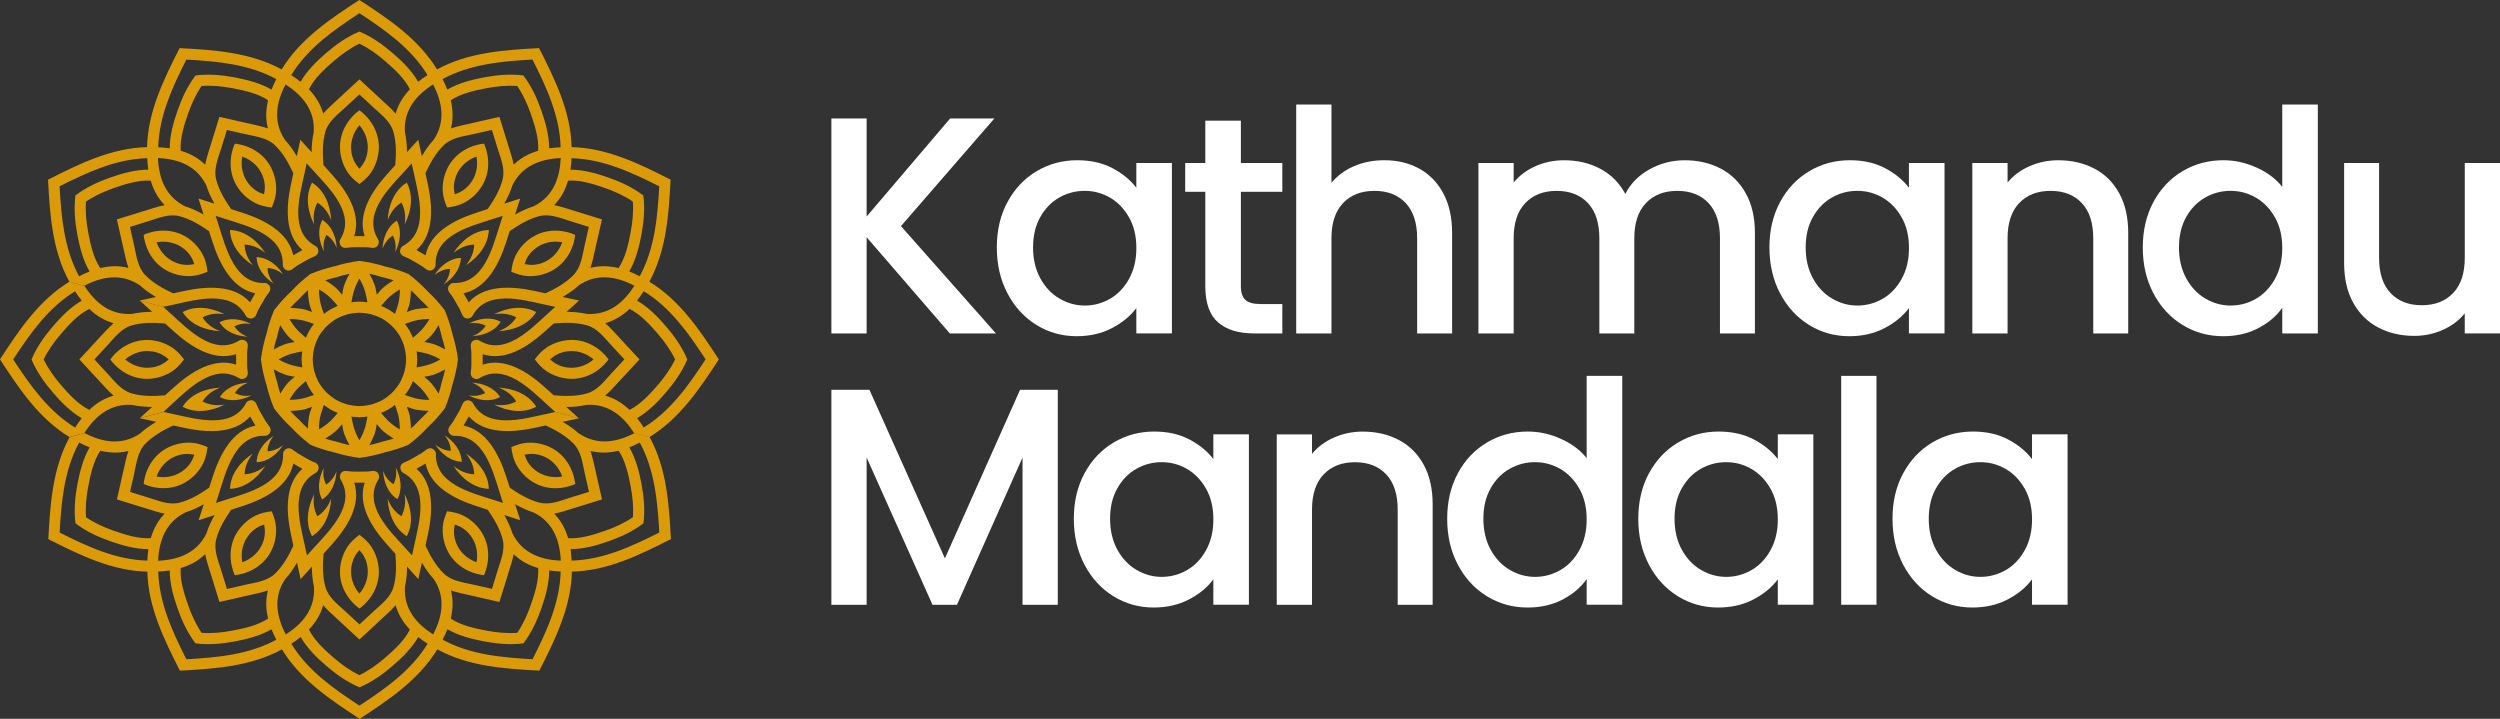 <?xml version="1.0" encoding="UTF-8"?>
<svg id="Layer_2" data-name="Layer 2" xmlns="http://www.w3.org/2000/svg" viewBox="0 0 911.2 261.99">
  <rect x="0" y="0" width="911.2" height="261.99" fill="#333333" stroke="none"/>
  <g id="Layer_1-2" data-name="Layer 1">
    <g>
      <g>
        <path d="m346.19,121.53l-30.32-35.06v35.06h-12.85V43.18h12.85v35.74l30.44-35.74h16.12l-34.05,39.23,34.61,39.12h-16.8Z" style="fill: #fff; stroke-width: 0px;"/>
        <path d="m367.22,73.62c2.59-4.81,6.13-8.55,10.6-11.22,4.47-2.67,9.41-4,14.82-4,4.88,0,9.15.96,12.79,2.87s6.56,4.3,8.74,7.16v-9.02h12.97v62.11h-12.97v-9.24c-2.18,2.93-5.15,5.37-8.91,7.33-3.76,1.95-8.04,2.93-12.85,2.93-5.34,0-10.22-1.37-14.66-4.11-4.43-2.74-7.95-6.58-10.54-11.5-2.59-4.92-3.89-10.5-3.89-16.74s1.3-11.76,3.89-16.57Zm44.3,5.64c-1.77-3.16-4.08-5.56-6.93-7.22-2.86-1.65-5.94-2.48-9.24-2.48s-6.39.81-9.24,2.42c-2.86,1.62-5.17,3.98-6.93,7.1-1.77,3.12-2.65,6.82-2.65,11.1s.88,8.04,2.65,11.27c1.76,3.23,4.09,5.69,6.99,7.38,2.89,1.69,5.96,2.54,9.19,2.54s6.39-.83,9.24-2.48c2.86-1.65,5.17-4.08,6.93-7.27,1.76-3.19,2.65-6.93,2.65-11.22s-.88-8-2.65-11.16Z" style="fill: #fff; stroke-width: 0px;"/>
        <path d="m452.27,69.9v34.38c0,2.33.55,4,1.64,5.02,1.09,1.01,2.95,1.52,5.58,1.52h7.89v10.71h-10.15c-5.79,0-10.22-1.35-13.3-4.06-3.08-2.71-4.62-7.1-4.62-13.19v-34.38h-7.33v-10.48h7.33v-15.44h12.96v15.44h15.11v10.48h-15.11Z" style="fill: #fff; stroke-width: 0px;"/>
        <path d="m517.26,61.44c3.72,2.03,6.65,5.04,8.79,9.02,2.14,3.98,3.21,8.79,3.21,14.43v36.64h-12.74v-34.72c0-5.56-1.39-9.83-4.17-12.79-2.78-2.97-6.58-4.45-11.39-4.45s-8.62,1.48-11.44,4.45c-2.82,2.97-4.23,7.23-4.23,12.79v34.72h-12.85V38.11h12.85v28.52c2.18-2.63,4.94-4.66,8.29-6.09,3.34-1.43,7.01-2.14,10.99-2.14,4.73,0,8.96,1.01,12.68,3.04Z" style="fill: #fff; stroke-width: 0px;"/>
        <path d="m627.17,61.44c3.87,2.03,6.91,5.04,9.13,9.02,2.22,3.98,3.33,8.79,3.33,14.43v36.64h-12.74v-34.72c0-5.56-1.39-9.83-4.17-12.79-2.78-2.97-6.58-4.45-11.38-4.45s-8.62,1.48-11.44,4.45c-2.82,2.97-4.23,7.23-4.23,12.79v34.72h-12.74v-34.72c0-5.56-1.39-9.83-4.17-12.79-2.78-2.97-6.58-4.45-11.39-4.45s-8.62,1.48-11.44,4.45c-2.82,2.97-4.23,7.23-4.23,12.79v34.72h-12.85v-62.11h12.85v7.1c2.1-2.55,4.77-4.55,8-5.97,3.23-1.43,6.69-2.14,10.37-2.14,4.96,0,9.39,1.05,13.3,3.16,3.91,2.1,6.91,5.15,9.02,9.13,1.88-3.76,4.81-6.74,8.79-8.96,3.98-2.22,8.27-3.33,12.85-3.33,4.88,0,9.26,1.01,13.13,3.04Z" style="fill: #fff; stroke-width: 0px;"/>
        <path d="m648.82,73.62c2.59-4.81,6.13-8.55,10.6-11.22,4.47-2.67,9.41-4,14.82-4,4.88,0,9.15.96,12.79,2.87s6.56,4.3,8.74,7.16v-9.02h12.97v62.11h-12.97v-9.24c-2.18,2.93-5.15,5.37-8.91,7.33-3.76,1.95-8.04,2.93-12.85,2.93-5.34,0-10.22-1.37-14.66-4.11-4.43-2.74-7.95-6.58-10.54-11.5-2.59-4.92-3.89-10.5-3.89-16.74s1.3-11.76,3.89-16.57Zm44.3,5.64c-1.77-3.16-4.08-5.56-6.93-7.22-2.86-1.65-5.94-2.48-9.24-2.48s-6.39.81-9.24,2.42c-2.86,1.62-5.17,3.98-6.93,7.1-1.77,3.12-2.65,6.82-2.65,11.1s.88,8.04,2.65,11.27c1.76,3.23,4.09,5.69,6.99,7.38,2.89,1.69,5.96,2.54,9.19,2.54s6.39-.83,9.24-2.48c2.86-1.65,5.17-4.08,6.93-7.27,1.76-3.19,2.65-6.93,2.65-11.22s-.88-8-2.65-11.16Z" style="fill: #fff; stroke-width: 0px;"/>
        <path d="m763.35,61.44c3.87,2.03,6.89,5.04,9.07,9.02,2.18,3.98,3.27,8.79,3.27,14.43v36.64h-12.74v-34.72c0-5.56-1.39-9.83-4.17-12.79-2.78-2.97-6.58-4.45-11.39-4.45s-8.62,1.48-11.44,4.45c-2.82,2.97-4.23,7.23-4.23,12.79v34.72h-12.85v-62.11h12.85v7.1c2.1-2.55,4.79-4.55,8.06-5.97,3.27-1.43,6.74-2.14,10.43-2.14,4.88,0,9.26,1.01,13.13,3.04Z" style="fill: #fff; stroke-width: 0px;"/>
        <path d="m784.88,73.62c2.59-4.81,6.12-8.55,10.6-11.22,4.47-2.67,9.45-4,14.94-4,4.06,0,8.06.88,12.01,2.65,3.95,1.77,7.08,4.11,9.41,7.05v-29.99h12.96v83.42h-12.96v-9.36c-2.1,3.01-5.02,5.49-8.74,7.44s-7.99,2.93-12.79,2.93c-5.41,0-10.35-1.37-14.82-4.11-4.47-2.74-8-6.58-10.6-11.5-2.59-4.92-3.89-10.5-3.89-16.74s1.3-11.76,3.89-16.57Zm44.3,5.64c-1.77-3.16-4.08-5.56-6.93-7.22-2.86-1.65-5.94-2.48-9.24-2.48s-6.39.81-9.24,2.42c-2.86,1.62-5.17,3.98-6.93,7.1-1.77,3.12-2.65,6.82-2.65,11.1s.88,8.04,2.65,11.27c1.77,3.23,4.09,5.69,6.99,7.38,2.89,1.69,5.96,2.54,9.19,2.54s6.39-.83,9.24-2.48c2.86-1.65,5.17-4.08,6.93-7.27,1.77-3.19,2.65-6.93,2.65-11.22s-.88-8-2.65-11.16Z" style="fill: #fff; stroke-width: 0px;"/>
        <path d="m911.2,59.41v62.11h-12.85v-7.33c-2.03,2.56-4.68,4.57-7.95,6.03-3.27,1.47-6.75,2.2-10.43,2.2-4.89,0-9.26-1.01-13.13-3.04-3.87-2.03-6.92-5.03-9.13-9.02-2.22-3.98-3.32-8.79-3.32-14.43v-36.53h12.74v34.61c0,5.56,1.39,9.83,4.17,12.79,2.78,2.97,6.58,4.45,11.39,4.45s8.62-1.48,11.44-4.45c2.82-2.97,4.23-7.23,4.23-12.79v-34.61h12.85Z" style="fill: #fff; stroke-width: 0px;"/>
        <path d="m385.54,142.08v78.35h-12.85v-53.66l-23.9,53.66h-8.91l-24.01-53.66v53.66h-12.85v-78.35h13.87l27.51,61.44,27.39-61.44h13.75Z" style="fill: #fff; stroke-width: 0px;"/>
        <path d="m395.29,172.51c2.59-4.81,6.12-8.55,10.6-11.22,4.47-2.67,9.41-4,14.82-4,4.88,0,9.15.96,12.79,2.87,3.64,1.92,6.56,4.3,8.74,7.16v-9.02h12.96v62.11h-12.96v-9.24c-2.18,2.93-5.15,5.37-8.91,7.33-3.76,1.95-8.04,2.93-12.85,2.93-5.34,0-10.22-1.37-14.66-4.11-4.44-2.74-7.95-6.58-10.54-11.5-2.59-4.92-3.89-10.5-3.89-16.74s1.3-11.76,3.89-16.57Zm44.3,5.64c-1.77-3.16-4.08-5.56-6.93-7.22-2.86-1.65-5.94-2.48-9.24-2.48s-6.39.81-9.24,2.42c-2.86,1.62-5.17,3.98-6.93,7.1-1.77,3.12-2.65,6.82-2.65,11.1s.88,8.04,2.65,11.27c1.77,3.23,4.09,5.69,6.99,7.38,2.89,1.69,5.96,2.54,9.19,2.54s6.39-.83,9.24-2.48c2.86-1.65,5.17-4.08,6.93-7.27,1.77-3.19,2.65-6.93,2.65-11.22s-.88-8-2.65-11.16Z" style="fill: #fff; stroke-width: 0px;"/>
        <path d="m509.82,160.34c3.87,2.03,6.89,5.04,9.08,9.02,2.18,3.98,3.27,8.79,3.27,14.43v36.64h-12.74v-34.72c0-5.56-1.39-9.83-4.17-12.79-2.78-2.97-6.58-4.45-11.39-4.45s-8.62,1.48-11.44,4.45c-2.82,2.97-4.23,7.23-4.23,12.79v34.72h-12.85v-62.11h12.85v7.1c2.1-2.55,4.79-4.55,8.06-5.97,3.27-1.43,6.74-2.14,10.43-2.14,4.88,0,9.26,1.01,13.13,3.04Z" style="fill: #fff; stroke-width: 0px;"/>
        <path d="m531.35,172.51c2.59-4.81,6.13-8.55,10.6-11.22,4.47-2.67,9.45-4,14.94-4,4.06,0,8.06.88,12.01,2.65,3.95,1.77,7.08,4.11,9.41,7.05v-29.99h12.97v83.42h-12.97v-9.36c-2.1,3.01-5.02,5.49-8.74,7.44-3.72,1.95-7.99,2.93-12.79,2.93-5.41,0-10.35-1.37-14.82-4.11-4.47-2.74-8-6.58-10.6-11.5-2.59-4.92-3.89-10.5-3.89-16.74s1.3-11.76,3.89-16.57Zm44.3,5.64c-1.77-3.16-4.08-5.56-6.93-7.22-2.86-1.65-5.94-2.48-9.24-2.48s-6.39.81-9.24,2.42c-2.86,1.62-5.17,3.98-6.93,7.1-1.77,3.12-2.65,6.82-2.65,11.1s.88,8.04,2.65,11.27c1.76,3.23,4.09,5.69,6.99,7.38,2.89,1.69,5.96,2.54,9.19,2.54s6.39-.83,9.24-2.48c2.86-1.65,5.17-4.08,6.93-7.27,1.76-3.19,2.65-6.93,2.65-11.22s-.88-8-2.65-11.16Z" style="fill: #fff; stroke-width: 0px;"/>
        <path d="m601.02,172.51c2.59-4.81,6.12-8.55,10.6-11.22,4.47-2.67,9.41-4,14.82-4,4.88,0,9.15.96,12.79,2.87,3.64,1.92,6.56,4.3,8.74,7.16v-9.02h12.96v62.11h-12.96v-9.24c-2.18,2.93-5.15,5.37-8.91,7.33-3.76,1.95-8.04,2.93-12.85,2.93-5.34,0-10.22-1.37-14.66-4.11-4.44-2.74-7.95-6.58-10.54-11.5-2.59-4.92-3.89-10.5-3.89-16.74s1.3-11.76,3.89-16.57Zm44.3,5.64c-1.77-3.16-4.08-5.56-6.93-7.22-2.86-1.65-5.94-2.48-9.24-2.48s-6.39.81-9.24,2.42c-2.86,1.62-5.17,3.98-6.93,7.1-1.77,3.12-2.65,6.82-2.65,11.1s.88,8.04,2.65,11.27c1.77,3.23,4.09,5.69,6.99,7.38,2.89,1.69,5.96,2.54,9.19,2.54s6.39-.83,9.24-2.48c2.86-1.65,5.17-4.08,6.93-7.27,1.77-3.19,2.65-6.93,2.65-11.22s-.88-8-2.65-11.16Z" style="fill: #fff; stroke-width: 0px;"/>
        <path d="m683.93,137v83.42h-12.85v-83.42h12.85Z" style="fill: #fff; stroke-width: 0px;"/>
        <path d="m693.68,172.51c2.59-4.81,6.12-8.55,10.6-11.22,4.47-2.67,9.41-4,14.82-4,4.88,0,9.15.96,12.79,2.87,3.64,1.92,6.56,4.3,8.74,7.16v-9.02h12.96v62.11h-12.96v-9.24c-2.18,2.93-5.15,5.37-8.91,7.33-3.76,1.95-8.04,2.93-12.85,2.93-5.34,0-10.22-1.37-14.66-4.11-4.44-2.74-7.95-6.58-10.54-11.5-2.59-4.92-3.89-10.5-3.89-16.74s1.3-11.76,3.89-16.57Zm44.3,5.64c-1.77-3.16-4.08-5.56-6.93-7.22-2.86-1.65-5.94-2.48-9.24-2.48s-6.39.81-9.24,2.42c-2.86,1.62-5.17,3.98-6.93,7.1-1.77,3.12-2.65,6.82-2.65,11.1s.88,8.04,2.65,11.27c1.77,3.23,4.09,5.69,6.99,7.38,2.89,1.69,5.96,2.54,9.19,2.54s6.39-.83,9.24-2.48c2.86-1.65,5.17-4.08,6.93-7.27,1.77-3.19,2.65-6.93,2.65-11.22s-.88-8-2.65-11.16Z" style="fill: #fff; stroke-width: 0px;"/>
      </g>
      <g>
        <path d="m147.47,81.87c.45-2.75.19-5.53-1.15-8.04-2.42,1.51-4.05,3.79-5.03,6.4.32-5.46,2.38-10.8,6.97-13.67h0c2.55,4.78,1.66,10.43-.8,15.31Z" style="fill: #db9b09; stroke-width: 0px;"/>
        <path d="m178.16,178.17c-5.42-.19-9.87-3.78-12.87-8.35,2.16,1.78,4.71,2.94,7.56,3.04-.1-2.85-1.26-5.4-3.03-7.56,4.57,3,8.17,7.45,8.35,12.87Z" style="fill: #db9b09; stroke-width: 0px;"/>
        <path d="m131,221.8c4.46-3.27,7.36-8.5,7.07-14.15-.15-2.95-1.09-5.88-2.71-8.36-1.2-1.83-2.73-3.14-4.36-4.37h0c-1.63,1.24-3.16,2.54-4.36,4.37-1.62,2.47-2.56,5.41-2.71,8.36-.29,5.65,2.61,10.88,7.07,14.15Zm-2.91-15.34c.4-2.53,1.48-4.39,2.91-5.99,1.43,1.59,2.51,3.46,2.91,5.99.58,3.65-.61,7.2-2.91,9.9-2.31-2.7-3.49-6.25-2.91-9.9Z" style="fill: #db9b09; stroke-width: 0px;"/>
        <path d="m178.16,83.83c-.19,5.42-3.78,9.87-8.35,12.87,1.78-2.16,2.94-4.71,3.03-7.56-2.86.1-5.41,1.27-7.57,3.05,3-4.58,7.46-8.18,12.88-8.37Z" style="fill: #db9b09; stroke-width: 0px;"/>
        <path d="m176.4,209.63c2.23-5.06,2.13-11.04-.95-15.79-1.61-2.48-3.88-4.55-6.53-5.88-1.96-.99-3.93-1.35-5.97-1.61h0c-.79,1.89-1.47,3.78-1.59,5.97-.17,2.95.49,5.96,1.83,8.59,2.57,5.04,7.7,8.12,13.2,8.72Zm-10.66-18.47c2.04.66,3.91,1.74,5.52,3.73,2.33,2.87,3.08,6.54,2.43,10.03-3.35-1.18-6.15-3.67-7.47-7.12-.91-2.39-.91-4.54-.47-6.64Z" style="fill: #db9b09; stroke-width: 0px;"/>
        <path d="m68.15,175.45c2.48-1.61,4.55-3.88,5.88-6.53.99-1.96,1.35-3.93,1.61-5.97h0c-1.89-.8-3.78-1.47-5.97-1.59-2.95-.17-5.96.49-8.59,1.83-5.04,2.57-8.12,7.7-8.72,13.2,5.06,2.23,11.04,2.13,15.79-.95Zm-3.96-9.24c2.39-.92,4.54-.91,6.64-.47-.66,2.04-1.74,3.91-3.73,5.52-2.87,2.33-6.54,3.08-10.03,2.43,1.18-3.35,3.67-6.15,7.12-7.47Z" style="fill: #db9b09; stroke-width: 0px;"/>
        <path d="m195.43,113.73c-2.87,4.6-8.22,6.66-13.68,6.97,2.62-.98,4.91-2.61,6.42-5.03-2.52-1.34-5.31-1.61-8.07-1.15,4.89-2.46,10.54-3.34,15.33-.79Z" style="fill: #db9b09; stroke-width: 0px;"/>
        <path d="m148.26,195.43c-4.6-2.87-6.66-8.21-6.98-13.67.98,2.62,2.62,4.9,5.03,6.41,1.34-2.51,1.61-5.3,1.15-8.05,2.46,4.88,3.34,10.53.8,15.31Z" style="fill: #db9b09; stroke-width: 0px;"/>
        <path d="m80.23,120.71c-5.46-.31-10.8-2.37-13.67-6.97,4.78-2.55,10.43-1.67,15.31.79-2.75-.45-5.54-.19-8.05,1.15,1.51,2.42,3.79,4.05,6.41,5.03Z" style="fill: #db9b09; stroke-width: 0px;"/>
        <path d="m96.71,169.8c-3,4.57-7.46,8.18-12.88,8.36.19-5.42,3.79-9.88,8.36-12.88-1.78,2.16-2.94,4.72-3.04,7.57,2.86-.1,5.41-1.27,7.56-3.05Z" style="fill: #db9b09; stroke-width: 0px;"/>
        <path d="m195.43,148.26c-4.78,2.55-10.44,1.67-15.33-.79,2.75.46,5.55.19,8.07-1.15-1.51-2.42-3.79-4.05-6.4-5.03,5.46.32,10.8,2.37,13.67,6.97Z" style="fill: #db9b09; stroke-width: 0px;"/>
        <path d="m98.79,200.92c1.34-2.63,2-5.64,1.83-8.59-.13-2.19-.8-4.08-1.59-5.97-2.03.25-4.01.62-5.97,1.61-2.64,1.33-4.92,3.4-6.53,5.88-3.08,4.75-3.18,10.73-.95,15.79,5.5-.6,10.63-3.68,13.2-8.72Zm-8.05-6.02c1.61-1.99,3.48-3.06,5.52-3.73h0c.44,2.1.45,4.25-.47,6.64-1.32,3.45-4.13,5.93-7.47,7.12-.65-3.49.1-7.16,2.43-10.03Z" style="fill: #db9b09; stroke-width: 0px;"/>
        <path d="m120.7,181.78c-.32,5.44-2.37,10.78-6.97,13.65-2.55-4.78-1.66-10.44.79-15.32-.45,2.75-.19,5.54,1.15,8.06h0c2.41-1.51,4.04-3.78,5.02-6.39Z" style="fill: #db9b09; stroke-width: 0px;"/>
        <path d="m131,40.19c-4.46,3.27-7.36,8.5-7.07,14.15.15,2.95,1.09,5.88,2.71,8.36,1.2,1.83,2.73,3.14,4.36,4.37,1.63-1.24,3.16-2.54,4.36-4.37,1.62-2.47,2.56-5.41,2.71-8.36.29-5.65-2.61-10.88-7.07-14.15Zm2.91,15.34c-.4,2.53-1.48,4.39-2.91,5.99-1.43-1.59-2.51-3.46-2.91-5.99-.58-3.65.61-7.2,2.91-9.9,2.31,2.7,3.49,6.25,2.91,9.9Z" style="fill: #db9b09; stroke-width: 0px;"/>
        <path d="m81.87,147.47c-4.88,2.46-10.53,3.34-15.31.79,2.87-4.6,8.22-6.67,13.67-6.97-2.62.98-4.9,2.61-6.41,5.03,2.51,1.34,5.3,1.61,8.05,1.15Z" style="fill: #db9b09; stroke-width: 0px;"/>
        <path d="m211.11,158.11s-.04-.02-.05-.03c-1.8-1.66-3.84-3.09-5.98-4.33,1.99-.43,3.99-.87,5.98-1.3l-8.58-2.3c-1.29.28-2.59.56-3.88.84-8.3,1.81-21.06,5.45-26.2-4-.32-.58-.78-.88-1.27-.98-.05-.02-.1-.04-.14-.05-1.15-.29-2.06.42-2.46,1.44-.56,1.41-1.26,2.77-2.08,4.05-.71,1.35-1.53,2.64-2.47,3.83-.68.86-.84,2-.02,2.85.04.04.08.06.12.1.33.38.82.63,1.48.62,10.76-.27,13.98,12.6,16.57,20.69.4,1.26.81,2.52,1.21,3.78l6.28,6.28c-.62-1.94-1.24-3.89-1.86-5.83,2.15,1.23,4.41,2.29,6.74,3.01.02,0,.03.02.05.03,7.14,3.56,9.52,10.32,9.84,17.55l.32.32-.32-.32c-7.23-.32-13.99-2.69-17.55-9.84,0-.02-.02-.03-.03-.05-.73-2.33-1.78-4.59-3.01-6.74,1.94.62,3.89,1.24,5.83,1.86l-6.28-6.28c-1.26-.4-2.52-.81-3.78-1.21-8.09-2.58-20.96-5.81-20.69-16.57.02-.66-.23-1.16-.62-1.48-.03-.04-.06-.08-.1-.12-.85-.82-1.99-.66-2.85.02-1.18.94-2.48,1.77-3.83,2.47-1.29.82-2.65,1.52-4.05,2.08-1.02.4-1.73,1.31-1.44,2.46.01.05.04.1.05.14.09.49.39.96.98,1.27,9.46,5.14,5.81,17.9,4,26.2-.28,1.29-.56,2.59-.84,3.88-.89-.98-1.78-1.96-2.67-2.94-5.71-6.28-15.25-15.51-9.63-24.69.35-.57.38-1.12.21-1.59,0-.05-.01-.1-.03-.15-.33-1.14-1.4-1.57-2.48-1.41-1.49.22-3.03.29-4.55.23h0c-1.52.06-3.06,0-4.55-.23-1.09-.16-2.15.27-2.48,1.41-.01.05-.02.1-.03.15-.17.47-.14,1.03.21,1.59,5.62,9.18-3.92,18.41-9.63,24.69-.89.98-1.78,1.96-2.67,2.94-.28-1.29-.56-2.59-.84-3.88-1.81-8.3-5.45-21.06,4-26.2.58-.32.88-.78.98-1.27.02-.05.04-.1.05-.14.29-1.15-.42-2.06-1.44-2.46-1.41-.56-2.77-1.26-4.05-2.08-1.35-.71-2.64-1.53-3.83-2.47-.86-.68-2-.84-2.85-.02-.04.03-.07.08-.1.12-.38.33-.63.82-.62,1.48.27,10.76-12.6,13.98-20.69,16.57-1.26.4-2.52.81-3.78,1.21.4-1.26.81-2.52,1.21-3.78,2.58-8.09,5.81-20.96,16.57-20.69.66.02,1.16-.23,1.48-.62.04-.03.08-.06.12-.1.82-.85.66-1.99-.02-2.85-.94-1.18-1.77-2.48-2.47-3.83-.82-1.29-1.52-2.65-2.08-4.05-.4-1.02-1.31-1.73-2.46-1.44-.05.01-.1.04-.14.05-.49.09-.96.39-1.27.98-5.14,9.46-17.9,5.81-26.2,4-1.29-.28-2.59-.56-3.88-.84l-8.58,2.3c1.99.44,3.99.87,5.98,1.3-2.14,1.24-4.18,2.67-5.98,4.33-.02.01-.03.02-.05.03-6.65,4.41-13.7,3.09-20.12-.26l-.43.12-4.95,1.33-.06.02c-6.2,11.33-7.1,24.46-7.76,37.18h0c11.34,5.79,23.16,11.57,36.08,11.87l.05-.04-.04.04c.29,12.92,6.08,24.74,11.87,36.08,12.72-.66,25.85-1.56,37.18-7.76l.02-.06-.02.06c6.71,11.04,17.63,18.38,28.32,25.31,10.68-6.93,21.6-14.27,28.32-25.32h0c11.33,6.21,24.46,7.1,37.18,7.76,5.79-11.34,11.57-23.16,11.87-36.08,12.92-.29,24.74-6.08,36.08-11.87-.66-12.72-1.56-25.85-7.76-37.18l-.06-.02-4.95-1.33-.43-.12c-6.42,3.34-13.47,4.66-20.12.26Zm-24.84,47.6c.39-1.27.73-2.51.95-3.74,2.52,2.48,5.58,4.1,8.93,5.08.32,4.46-1.28,9.44-2.71,13.52-1.22,3.5-2.79,6.99-4.91,10.08-3.73.28-7.55-.1-11.18-.79-4.24-.8-9.36-1.9-13.06-4.41.82-3.39.95-6.84.06-10.27,1.18.42,2.42.75,3.71,1.05,4.66,1.06,9.31,2.12,13.97,3.17,1.41-4.56,2.83-9.12,4.24-13.69Zm-34.47-34.85c.56-.3,1.12-.62,1.66-.96.57-.3,1.12-.62,1.66-.96,1.7,8.4,10.5,12.88,18.26,15.43,1.46.48,2.92.95,4.38,1.42,2.28,3.27,4.48,6.93,5.46,10.82.97,3.87-.71,7.63-1.84,11.29-.69,2.24-1.39,4.49-2.08,6.73-2.29-.52-4.58-1.04-6.87-1.56-3.74-.85-7.83-1.27-10.7-4.05-2.88-2.79-4.95-6.52-6.64-10.14.32-1.5.64-3,.96-4.51,1.66-8,2.19-17.85-4.24-23.53Zm-33.89,30.98c1.03-1.14,2.06-2.28,3.08-3.42,5.44-6.09,10.82-14.36,8.1-22.49.64.02,1.28.02,1.92,0,.64.02,1.28.02,1.92,0-2.73,8.13,2.66,16.4,8.1,22.49,1.02,1.15,2.05,2.28,3.08,3.42.34,3.98.42,8.24-.68,12.1-1.09,3.84-4.43,6.25-7.24,8.86-1.72,1.6-3.45,3.19-5.17,4.79-1.72-1.6-3.45-3.19-5.17-4.79-2.81-2.6-6.15-5.02-7.24-8.86-1.1-3.86-1.02-8.12-.68-12.1Zm-.11,18.74c.81.95,1.72,1.86,2.69,2.77,3.5,3.25,7.01,6.49,10.51,9.73,3.5-3.24,7.01-6.49,10.51-9.73.98-.91,1.88-1.81,2.69-2.77.94,3.41,2.79,6.34,5.19,8.87-1.95,4.03-5.83,7.54-9.1,10.35-2.81,2.42-5.92,4.66-9.29,6.28-3.38-1.62-6.49-3.86-9.29-6.28-3.27-2.82-7.15-6.33-9.1-10.35,2.4-2.53,4.25-5.45,5.19-8.87Zm-39.01-23.96c.98-3.89,3.18-7.54,5.46-10.82,1.46-.47,2.92-.94,4.38-1.42,7.76-2.56,16.55-7.03,18.26-15.43.54.34,1.1.65,1.66.96.54.34,1.1.66,1.66.96-6.43,5.68-5.9,15.53-4.24,23.53.31,1.5.64,3,.96,4.51-1.69,3.61-3.76,7.34-6.64,10.14-2.87,2.78-6.96,3.2-10.7,4.05-2.29.52-4.58,1.04-6.87,1.56h0c-.69-2.24-1.39-4.49-2.08-6.73-1.13-3.66-2.82-7.42-1.84-11.29Zm18.93,28.83c-3.7,2.51-8.82,3.61-13.06,4.41-3.64.69-7.45,1.08-11.18.79-2.11-3.09-3.69-6.59-4.91-10.08-1.42-4.08-3.03-9.06-2.71-13.52,3.34-.98,6.4-2.6,8.93-5.08.22,1.23.56,2.47.95,3.74,1.41,4.56,2.82,9.12,4.24,13.69,4.66-1.06,9.31-2.11,13.97-3.17,1.3-.3,2.54-.62,3.71-1.05-.89,3.43-.76,6.88.06,10.27Zm-48.79-53.03c.85-3.74,1.27-7.83,4.05-10.7,2.79-2.88,6.52-4.95,10.14-6.64,1.5.32,3,.64,4.51.96,8,1.66,17.85,2.19,23.53-4.24.3.56.62,1.12.96,1.66.3.56.62,1.12.96,1.66-8.4,1.7-12.88,10.5-15.43,18.26-.48,1.46-.95,2.92-1.42,4.38-3.27,2.28-6.93,4.48-10.82,5.46-3.87.97-7.63-.71-11.29-1.84-2.24-.69-4.49-1.39-6.73-2.08.52-2.29,1.04-4.58,1.56-6.87Zm4.76,31.91c-11.41-.29-21.88-5.13-31.96-10.23.62-11.28,1.66-22.77,7.12-32.8,1.25.66,2.53,1.25,3.82,1.75-2.33,4.01-3.57,8.83-4.42,13.26-.89,4.68-1.37,9.66-.73,14.44,3.83,2.94,8.38,5.02,12.88,6.59,4.26,1.49,9.05,2.82,13.69,2.81-.21,1.37-.33,2.77-.39,4.18Zm-12.25-10.89c-3.5-1.22-6.99-2.79-10.08-4.91-.28-3.73.1-7.55.79-11.18.8-4.24,1.9-9.36,4.41-13.06,3.39.82,6.84.95,10.27.06-.42,1.18-.75,2.42-1.05,3.71-1.06,4.66-2.12,9.31-3.17,13.97,4.56,1.41,9.12,2.83,13.69,4.24,1.27.39,2.51.73,3.74.95-2.48,2.52-4.1,5.58-5.08,8.93-4.46.32-9.44-1.28-13.52-2.71Zm26.03-6.62s.03-.02.05-.03c2.33-.73,4.59-1.78,6.74-3.01-.62,1.94-1.24,3.89-1.86,5.83,1.94-.62,3.89-1.24,5.83-1.86-1.23,2.15-2.29,4.41-3.01,6.74,0,.02-.02.03-.03.05-3.56,7.14-10.32,9.52-17.55,9.84.32-7.23,2.69-13.99,9.84-17.55Zm.45,53.46c-5.1-10.08-9.94-20.55-10.24-31.96,1.41-.06,2.81-.19,4.18-.39-.02,4.64,1.32,9.43,2.81,13.69,1.57,4.5,3.65,9.05,6.59,12.88,4.79.63,9.76.15,14.44-.73,4.43-.84,9.25-2.08,13.26-4.42.51,1.29,1.1,2.57,1.75,3.82-10.03,5.45-21.52,6.49-32.8,7.12Zm36.12-8.61l.12-.43c-3.34-6.42-4.66-13.47-.26-20.12.01-.02.02-.03.03-.05,1.66-1.8,3.09-3.84,4.33-5.98.43,1.99.87,3.99,1.3,5.98,1.37-1.51,2.75-3.02,4.12-4.53,0,2.48.22,4.96.76,7.35,0,.02,0,.04,0,.06.49,7.97-4.18,13.41-10.28,17.3l-.12.43Zm26.97,25.52c-9.46-6.18-18.89-12.82-24.84-22.56,1.19-.76,2.34-1.57,3.43-2.43,2.3,4.03,5.86,7.51,9.28,10.45,3.61,3.11,7.68,6.01,12.14,7.86h0c4.46-1.85,8.53-4.75,12.14-7.86,3.42-2.95,6.97-6.43,9.27-10.45,1.08.87,2.23,1.67,3.43,2.43-5.96,9.74-15.39,16.38-24.84,22.56Zm26.86-25.95l.12.43,1.33,4.95v.03s0-.03,0-.03l-1.33-4.95-.12-.43c-6.1-3.89-10.77-9.33-10.28-17.3,0-.02,0-.04,0-.06.54-2.38.76-4.87.76-7.35,1.37,1.51,2.74,3.02,4.12,4.53.44-1.99.87-3.99,1.3-5.98,1.24,2.14,2.67,4.18,4.33,5.98.01.02.02.03.03.05,4.41,6.65,3.09,13.7-.26,20.12Zm36.24,9.04c-11.28-.62-22.77-1.66-32.8-7.12.66-1.25,1.25-2.53,1.75-3.82,4.01,2.33,8.82,3.57,13.26,4.42,4.68.89,9.66,1.37,14.45.73,2.94-3.83,5.02-8.38,6.59-12.88,1.49-4.26,2.82-9.05,2.81-13.69,1.37.21,2.77.33,4.18.39-.29,11.41-5.13,21.88-10.24,31.96Zm2.52-57.07c-3.89-.98-7.54-3.18-10.82-5.46-.47-1.46-.94-2.92-1.42-4.38-2.56-7.76-7.03-16.55-15.43-18.26.34-.54.65-1.1.96-1.66.34-.54.66-1.1.96-1.66,5.68,6.43,15.53,5.9,23.53,4.24,1.5-.31,3-.64,4.51-.96,3.61,1.69,7.34,3.76,10.14,6.64,2.78,2.87,3.2,6.96,4.05,10.7.52,2.29,1.04,4.58,1.56,6.87-2.24.69-4.49,1.39-6.73,2.08-3.66,1.13-7.42,2.82-11.29,1.84Zm5.36,4.01c1.23-.22,2.47-.56,3.74-.95,4.56-1.41,9.12-2.82,13.69-4.24-1.06-4.66-2.11-9.31-3.17-13.97-.3-1.3-.62-2.54-1.05-3.71,3.43.89,6.88.76,10.27-.06,2.51,3.7,3.61,8.82,4.41,13.06.69,3.64,1.08,7.45.79,11.18-3.09,2.11-6.59,3.69-10.08,4.91-4.08,1.42-9.06,3.03-13.52,2.71-.98-3.34-2.6-6.4-5.08-8.93Zm31.19-25.93c5.45,10.03,6.49,21.52,7.12,32.8-10.08,5.1-20.55,9.94-31.96,10.24-.06-1.41-.19-2.81-.39-4.18,4.64.02,9.43-1.32,13.69-2.81,4.5-1.57,9.05-3.65,12.88-6.59.63-4.79.15-9.76-.73-14.44-.84-4.43-2.08-9.25-4.42-13.26,1.29-.51,2.57-1.1,3.82-1.75Z" style="fill: #db9b09; stroke-width: 0px;"/>
        <path d="m40.19,131c3.27,4.47,8.5,7.36,14.15,7.07,2.95-.15,5.88-1.09,8.36-2.71,1.83-1.2,3.14-2.73,4.37-4.36-1.24-1.63-2.54-3.16-4.37-4.36-2.47-1.62-5.41-2.56-8.36-2.71-5.65-.29-10.88,2.61-14.15,7.07Zm15.34-2.91c2.53.4,4.39,1.48,5.99,2.91-1.59,1.43-3.46,2.51-5.99,2.91-3.65.58-7.2-.61-9.9-2.91,2.7-2.31,6.25-3.49,9.9-2.91Z" style="fill: #db9b09; stroke-width: 0px;"/>
        <path d="m85.59,52.36c-2.23,5.06-2.13,11.04.95,15.79,1.61,2.48,3.88,4.55,6.53,5.88,1.96.99,3.93,1.35,5.97,1.61.79-1.89,1.47-3.78,1.59-5.97.17-2.95-.49-5.96-1.83-8.59-2.57-5.04-7.7-8.12-13.2-8.72Zm10.66,18.47c-2.04-.66-3.91-1.74-5.52-3.73-2.33-2.87-3.08-6.54-2.43-10.03,3.35,1.18,6.15,3.67,7.47,7.12.91,2.39.91,4.54.47,6.64Z" style="fill: #db9b09; stroke-width: 0px;"/>
        <path d="m120.7,80.21c-.99-2.61-2.62-4.88-5.02-6.38,0,0,0,0,0,0-1.34,2.51-1.61,5.3-1.15,8.05-2.46-4.88-3.34-10.54-.79-15.31,4.59,2.86,6.66,8.2,6.97,13.65Z" style="fill: #db9b09; stroke-width: 0px;"/>
        <path d="m68.15,86.54c-4.75-3.08-10.73-3.18-15.79-.95.6,5.5,3.68,10.63,8.72,13.2,2.63,1.34,5.64,2,8.59,1.83,2.19-.13,4.08-.8,5.97-1.59-.26-2.03-.62-4.01-1.61-5.97-1.33-2.64-3.4-4.92-5.88-6.53Zm-3.96,9.24c-3.45-1.32-5.93-4.13-7.12-7.47,3.49-.65,7.16.1,10.03,2.43,1.99,1.61,3.06,3.48,3.73,5.52-2.1.44-4.25.45-6.64-.47Z" style="fill: #db9b09; stroke-width: 0px;"/>
        <path d="m55.46,113.66c-2.48,0-4.96.22-7.35.76-.02,0-.04,0-.06,0-7.97.49-13.41-4.18-17.3-10.28l-.43-.12-4.95-1.33-.06-.02c-11.04,6.71-18.38,17.63-25.31,28.32,6.93,10.68,14.27,21.6,25.31,28.32l.06-.02,4.95-1.33.43-.12c3.89-6.1,9.33-10.77,17.3-10.28.02,0,.04,0,.06,0,2.38.54,4.87.75,7.35.76-1.51,1.37-3.02,2.74-4.53,4.12l8.58-2.3c.98-.89,1.96-1.78,2.94-2.67,6.28-5.71,15.51-15.25,24.69-9.63.57.35,1.12.38,1.59.21.05,0,.1-.01.15-.03,1.14-.33,1.57-1.4,1.41-2.48-.22-1.49-.29-3.03-.23-4.55-.06-1.52,0-3.06.23-4.55.16-1.09-.27-2.15-1.41-2.48-.05-.01-.1-.02-.15-.03-.47-.17-1.03-.14-1.59.21-9.18,5.62-18.41-3.92-24.69-9.63-.98-.89-1.96-1.78-2.94-2.67l-8.58-2.3c1.51,1.37,3.02,2.75,4.53,4.12Zm-28.09,42.18c-9.74-5.96-16.38-15.39-22.56-24.84,6.18-9.46,12.82-18.89,22.56-24.84.76,1.19,1.57,2.34,2.43,3.43-4.03,2.3-7.51,5.86-10.45,9.28-3.11,3.61-6.01,7.68-7.86,12.14,1.85,4.46,4.75,8.53,7.86,12.14,2.95,3.42,6.43,6.97,10.45,9.28-.87,1.08-1.67,2.23-2.43,3.43Zm5.18-6.45c-4.02-1.95-7.54-5.83-10.35-9.1-2.42-2.81-4.66-5.92-6.28-9.29,1.62-3.37,3.86-6.48,6.28-9.29,2.82-3.27,6.33-7.15,10.35-9.1,2.53,2.4,5.45,4.25,8.87,5.19-.95.81-1.86,1.72-2.77,2.69-3.25,3.5-6.49,7.01-9.73,10.51h0c3.24,3.5,6.49,7.01,9.73,10.51.91.98,1.81,1.88,2.77,2.69-3.41.94-6.34,2.79-8.87,5.19Zm27.6-31.49c1.14,1.03,2.28,2.06,3.42,3.08,6.09,5.44,14.36,10.82,22.49,8.09-.02.64-.02,1.28,0,1.92-.02.64-.02,1.28,0,1.92-8.13-2.73-16.4,2.66-22.49,8.1-1.15,1.02-2.28,2.05-3.42,3.08-3.98.34-8.24.42-12.1-.68-3.84-1.09-6.25-4.43-8.86-7.24-1.6-1.72-3.19-3.45-4.79-5.17,1.6-1.72,3.19-3.45,4.79-5.17,2.6-2.81,5.02-6.15,8.86-7.24,3.86-1.1,8.12-1.02,12.1-.68Z" style="fill: #db9b09; stroke-width: 0px;"/>
        <path d="m89.14,89.14c.1,2.86,1.26,5.41,3.04,7.57-4.57-3-8.17-7.46-8.36-12.88,5.42.19,9.88,3.79,12.88,8.36-2.16-1.78-4.71-2.94-7.56-3.05Z" style="fill: #db9b09; stroke-width: 0px;"/>
        <path d="m95.1,131c.4,3.11,1.06,6.14,1.97,9.09l3.87-1.04c-.46-1.45-.85-2.93-1.17-4.43,1.26.72,2.57,1.34,3.95,1.85,1.16.43,2.43.62,3.69.84l3.26-.87,3.26-.87.65-.17c-.36-1.43-.56-2.9-.6-4.4.04-1.5.25-2.98.6-4.4.4-1.41.96-2.79,1.68-4.11.79-1.28,1.7-2.45,2.72-3.51,1.06-1.02,2.23-1.94,3.51-2.72,1.32-.72,2.7-1.28,4.11-1.68,1.43-.36,2.9-.56,4.4-.6,1.5.04,2.98.24,4.4.6h0c1.41.4,2.79.96,4.11,1.68,1.28.79,2.45,1.7,3.51,2.72,1.02,1.06,1.94,2.23,2.72,3.51.72,1.32,1.28,2.7,1.68,4.11.36,1.43.56,2.9.6,4.4-.04,1.5-.24,2.98-.6,4.4-.4,1.41-.96,2.79-1.68,4.11-.79,1.28-1.7,2.45-2.72,3.51-1.06,1.02-2.23,1.94-3.51,2.72-1.32.72-2.7,1.28-4.11,1.68-1.43.36-2.9.56-4.4.6-1.5-.04-2.98-.24-4.4-.6l-.17.65.17-.65c-1.41-.4-2.79-.96-4.11-1.68-1.28-.79-2.45-1.7-3.51-2.72-1.02-1.06-1.94-2.23-2.72-3.51-.72-1.32-1.28-2.7-1.68-4.11l-.64.17-3.26.87-3.26.87c-.98.82-1.98,1.63-2.77,2.57-.94,1.13-1.76,2.33-2.49,3.58-.47-1.46-.87-2.93-1.2-4.42l-3.87,1.04c.69,3.01,1.64,5.97,2.84,8.86h.02c1.9,2.48,3.98,4.78,6.24,6.88,2.1,2.26,4.4,4.34,6.89,6.24v.02c2.88,1.21,5.84,2.15,8.85,2.84,2.95.91,5.99,1.56,9.09,1.97,3.1-.4,6.14-1.06,9.09-1.97l-1.04-3.87c-1.45.46-2.93.85-4.43,1.17.72-1.26,1.34-2.57,1.85-3.95.43-1.16.62-2.43.84-3.69.82.98,1.63,1.98,2.57,2.77,1.13.94,2.33,1.76,3.58,2.49-1.46.47-2.93.87-4.42,1.2l1.04,3.87c3.01-.69,5.97-1.64,8.86-2.84v-.02c2.48-1.9,4.78-3.98,6.88-6.24l-2.83-2.83c-1.03,1.12-2.11,2.21-3.24,3.23-.01-1.45-.12-2.9-.37-4.34-.21-1.21-.67-2.42-1.11-3.62,1.2.44,2.4.91,3.62,1.11,1.45.25,2.89.36,4.34.37-1.02,1.14-2.11,2.21-3.23,3.24l2.83,2.83c2.26-2.1,4.34-4.4,6.24-6.89h.02c1.21-2.88,2.15-5.84,2.84-8.85.91-2.95,1.57-5.99,1.97-9.09-.4-3.11-1.06-6.14-1.97-9.09l-3.87,1.04c.46,1.45.85,2.93,1.17,4.43-1.26-.72-2.57-1.34-3.95-1.85-1.16-.43-2.43-.62-3.69-.84.98-.82,1.98-1.63,2.77-2.57.94-1.13,1.76-2.33,2.49-3.58.47,1.46.87,2.93,1.2,4.42l3.87-1.04c-.69-3.01-1.64-5.97-2.84-8.86h-.02c-1.9-2.48-3.98-4.78-6.24-6.88-2.1-2.26-4.4-4.34-6.89-6.24v-.02c-2.88-1.21-5.84-2.15-8.85-2.84h0s0,0,0,0c-2.95-.91-5.99-1.56-9.09-1.97-3.11.4-6.14,1.06-9.09,1.97-3.01.69-5.97,1.64-8.86,2.84v.02c-2.48,1.9-4.78,3.98-6.88,6.24l2.83,2.83c1.03-1.12,2.11-2.21,3.24-3.23.01,1.45.12,2.9.37,4.34.21,1.21.67,2.42,1.11,3.62l2.39,2.39,2.39,2.39-2.39-2.39-2.39-2.39c-1.2-.44-2.4-.91-3.62-1.11-1.45-.25-2.89-.36-4.34-.37,1.02-1.14,2.11-2.21,3.23-3.24l-2.83-2.83c-2.26,2.1-4.34,4.4-6.24,6.89h-.02c-1.21,2.88-2.15,5.84-2.84,8.85l3.87,1.04c.33-1.49.73-2.96,1.2-4.42.73,1.25,1.56,2.45,2.49,3.58.79.95,1.79,1.75,2.77,2.57-1.26.22-2.53.42-3.69.84-1.38.51-2.69,1.13-3.95,1.85.32-1.5.71-2.97,1.17-4.43l-3.87-1.04c-.91,2.95-1.56,5.99-1.97,9.09Zm17.51,20.89c-.25,1.45-.36,2.89-.37,4.34-1.14-1.02-2.21-2.11-3.24-3.23-1.12-1.03-2.21-2.11-3.23-3.24,1.45-.01,2.9-.12,4.34-.37,1.21-.21,2.42-.67,3.62-1.11-.44,1.2-.91,2.4-1.11,3.62Zm-1.8-6.77c-1.77.44-3.54.62-5.33.61h0c.89-1.55,1.93-3,3.19-4.31.89-.92,1.88-1.7,2.82-2.53.36.9.78,1.78,1.26,2.64.51.84,1.06,1.65,1.66,2.41-1.19.39-2.36.87-3.6,1.17Zm6.07,6.07c.31-1.24.78-2.41,1.17-3.6.76.6,1.57,1.15,2.41,1.66.86.48,1.74.9,2.64,1.26-.83.94-1.61,1.93-2.53,2.82-1.31,1.26-2.76,2.3-4.31,3.19,0-1.79.17-3.56.61-5.33Zm6.07,9.87c-1.49-.33-2.96-.73-4.42-1.2,1.25-.73,2.45-1.56,3.58-2.49.95-.79,1.75-1.79,2.57-2.77.22,1.26.42,2.53.84,3.69.51,1.38,1.13,2.69,1.85,3.95-1.5-.32-2.97-.71-4.43-1.17Zm10.19-5.51c-.5,1.75-1.23,3.37-2.13,4.92-.9-1.55-1.63-3.17-2.13-4.92-.35-1.23-.53-2.48-.79-3.71.96.14,1.94.21,2.92.23.98-.02,1.96-.09,2.92-.23-.25,1.23-.43,2.48-.79,3.71Zm8.29-2.22c-.92-.89-1.7-1.88-2.53-2.82.9-.36,1.78-.79,2.64-1.26.84-.51,1.65-1.06,2.41-1.66.39,1.19.87,2.36,1.17,3.6.44,1.77.62,3.54.61,5.33-1.55-.89-3-1.93-4.31-3.19Zm9.76-8.2c-1.24-.31-2.41-.78-3.6-1.17.6-.76,1.15-1.57,1.66-2.41.48-.86.9-1.74,1.26-2.64.94.83,1.93,1.61,2.82,2.53,1.26,1.31,2.3,2.76,3.19,4.31-1.79,0-3.56-.17-5.33-.61Zm9.87-6.07c-.33,1.49-.73,2.96-1.2,4.42-.74-1.25-1.56-2.45-2.49-3.58-.79-.95-1.79-1.75-2.77-2.57,1.26-.22,2.53-.42,3.69-.84,1.38-.51,2.69-1.13,3.95-1.85-.32,1.5-.71,2.97-1.17,4.43Zm-5.51-10.19c1.75.5,3.37,1.23,4.92,2.13-1.55.9-3.17,1.63-4.92,2.13-1.23.35-2.48.53-3.71.79.14-.96.21-1.94.23-2.92-.02-.98-.09-1.96-.23-2.92,1.23.25,2.48.43,3.71.79Zm-2.22-8.29c-.89.92-1.88,1.7-2.82,2.53-.36-.9-.79-1.78-1.26-2.64-.51-.84-1.06-1.65-1.66-2.41,1.19-.39,2.36-.87,3.6-1.17,1.77-.44,3.54-.62,5.33-.61-.89,1.55-1.93,3-3.19,4.31Zm-3.94-10.46c.25-1.45.36-2.89.37-4.34,1.14,1.02,2.21,2.11,3.24,3.23,1.12,1.03,2.21,2.11,3.23,3.24-1.45.01-2.9.12-4.34.37-1.21.21-2.42.67-3.62,1.11.44-1.2.91-2.4,1.11-3.62Zm-4.26.7c-.31,1.24-.78,2.41-1.17,3.6-.76-.6-1.57-1.15-2.41-1.66-.86-.48-1.74-.9-2.64-1.26.83-.94,1.61-1.93,2.53-2.82,1.31-1.26,2.76-2.3,4.31-3.19,0,1.79-.17,3.56-.61,5.33Zm-6.07-9.87h0c1.49.33,2.96.73,4.42,1.2-1.25.73-2.45,1.56-3.58,2.49-.95.79-1.75,1.79-2.57,2.77,0,0,0,0,0,0h0c-.22-1.26-.42-2.53-.84-3.69-.51-1.38-1.13-2.69-1.85-3.95,1.5.32,2.97.71,4.43,1.17Zm-10.19,5.51c.5-1.75,1.23-3.37,2.13-4.92.9,1.55,1.63,3.17,2.13,4.92.35,1.23.53,2.48.78,3.71-.96-.14-1.93-.21-2.92-.23-.98.02-1.96.09-2.92.23.25-1.23.43-2.48.78-3.71Zm-5.92-5.51c1.45-.46,2.93-.85,4.43-1.17-.72,1.26-1.34,2.57-1.85,3.95-.43,1.16-.62,2.43-.84,3.69-.82-.98-1.63-1.98-2.57-2.77-1.13-.94-2.33-1.76-3.58-2.49,1.46-.47,2.93-.87,4.42-1.2Zm-4.89,13.47c-.39-1.19-.87-2.36-1.17-3.6-.44-1.77-.62-3.54-.61-5.33h0c1.55.89,3,1.93,4.31,3.19.92.89,1.7,1.88,2.53,2.82-.9.36-1.78.79-2.64,1.26-.84.51-1.65,1.06-2.41,1.66Zm-12.57,1.85h0c1.79,0,3.56.17,5.33.61,1.24.31,2.41.78,3.6,1.17-.6.76-1.15,1.57-1.66,2.41-.48.86-.9,1.74-1.26,2.64-.94-.83-1.93-1.61-2.82-2.53-1.26-1.31-2.3-2.76-3.19-4.31Zm.97,12.6c1.23-.35,2.48-.53,3.71-.79-.14.96-.21,1.94-.23,2.92.02.98.09,1.96.23,2.92-1.23-.25-2.48-.43-3.71-.79-1.75-.5-3.37-1.23-4.92-2.13h0c1.55-.9,3.17-1.63,4.92-2.13Z" style="fill: #db9b09; stroke-width: 0px;"/>
        <path d="m193.84,86.54c-2.48,1.61-4.55,3.88-5.88,6.53-.99,1.96-1.35,3.93-1.61,5.97,1.89.79,3.78,1.47,5.97,1.59,2.95.17,5.96-.49,8.59-1.83,5.04-2.57,8.12-7.7,8.72-13.2-5.06-2.23-11.04-2.13-15.79.95Zm3.96,9.24c-2.39.92-4.54.91-6.64.47.66-2.04,1.74-3.91,3.73-5.52,2.87-2.33,6.54-3.08,10.03-2.43-1.18,3.35-3.67,6.15-7.12,7.47Z" style="fill: #db9b09; stroke-width: 0px;"/>
        <path d="m236.68,159.31c11.04-6.71,18.38-17.63,25.31-28.32-6.93-10.68-14.27-21.6-25.32-28.32l-.06.02-4.95,1.33-.43.12c-3.89,6.1-9.33,10.77-17.3,10.28-.02,0-.04,0-.06,0-2.38-.54-4.87-.76-7.35-.76,1.51-1.37,3.02-2.74,4.53-4.12-1.99-.44-3.99-.87-5.98-1.3,2.14-1.24,4.18-2.67,5.98-4.33.02-.01.03-.02.05-.03,6.65-4.41,13.7-3.09,20.12.26l.43-.12,4.95-1.33.06-.02c6.2-11.33,7.1-24.46,7.76-37.18-11.34-5.79-23.16-11.57-36.08-11.87-.29-12.92-6.08-24.74-11.87-36.08-12.72.66-25.85,1.56-37.18,7.76,0,0,0,0,0,0h0c-6.71-11.04-17.63-18.38-28.32-25.31-10.68,6.93-21.6,14.27-28.32,25.32h0c-11.33-6.21-24.46-7.1-37.18-7.77-5.79,11.34-11.57,23.16-11.87,36.08l.04.04,3.62,3.62.32.32c7.23.32,13.99,2.69,17.55,9.84,0,.02.02.03.03.05.73,2.33,1.78,4.59,3.01,6.74-1.94-.62-3.89-1.24-5.83-1.86.62,1.94,1.24,3.89,1.86,5.83-2.15-1.23-4.41-2.29-6.74-3.01-.02,0-.03-.02-.05-.03-7.14-3.56-9.52-10.32-9.84-17.55l-.32-.32-3.62-3.62-.04-.04c-12.92.29-24.74,6.08-36.08,11.87.66,12.72,1.56,25.85,7.76,37.18l.06.02,4.95,1.33.43.12c6.42-3.34,13.47-4.66,20.12-.26.02.01.03.02.05.03,1.8,1.66,3.84,3.09,5.98,4.33-1.99.43-3.99.87-5.98,1.3l8.58,2.3c1.29-.28,2.59-.56,3.88-.84,8.3-1.81,21.06-5.45,26.2,4,.32.58.78.88,1.27.98.05.02.1.04.14.05,1.15.29,2.06-.42,2.46-1.44.56-1.41,1.26-2.77,2.08-4.05.71-1.35,1.53-2.64,2.47-3.83.68-.86.84-2,.02-2.85-.04-.04-.08-.06-.12-.1-.33-.38-.82-.63-1.48-.62-10.76.27-13.98-12.6-16.57-20.69-.4-1.26-.81-2.52-1.21-3.78,1.26.4,2.52.81,3.78,1.21,8.09,2.58,20.96,5.81,20.69,16.57-.02.66.23,1.16.62,1.48.03.04.06.08.1.12.85.82,1.99.66,2.85-.02,1.18-.94,2.48-1.77,3.83-2.47,1.29-.82,2.65-1.52,4.05-2.08,1.02-.4,1.73-1.31,1.44-2.46-.01-.05-.04-.1-.05-.14-.09-.49-.39-.96-.98-1.27-9.46-5.14-5.81-17.9-4-26.2.28-1.29.56-2.59.84-3.88l-2.3-8.58c-.44,1.99-.87,3.99-1.3,5.98-1.24-2.14-2.67-4.18-4.33-5.98-.01-.02-.02-.03-.03-.05-4.41-6.65-3.09-13.7.26-20.12,6.1,3.89,10.77,9.33,10.28,17.3,0,.02,0,.04,0,.06-.54,2.38-.76,4.87-.76,7.34-1.37-1.51-2.74-3.02-4.12-4.53l2.3,8.58c.89.98,1.78,1.96,2.67,2.94,5.71,6.28,15.25,15.51,9.63,24.69-.35.57-.38,1.12-.21,1.59,0,.05.01.1.03.15.33,1.14,1.4,1.57,2.48,1.41,1.49-.22,3.03-.29,4.55-.23,1.52-.06,3.06,0,4.55.23,1.09.16,2.15-.27,2.48-1.41.01-.05.02-.1.02-.15.17-.47.14-1.03-.21-1.59-5.62-9.18,3.92-18.41,9.63-24.69.89-.98,1.78-1.96,2.67-2.94,0,0,0,0,0,0,0,0,0,0,0,0,.28,1.29.56,2.59.84,3.88,1.81,8.3,5.45,21.06-4,26.2-.58.32-.88.78-.98,1.27-.02.05-.04.1-.05.14-.29,1.15.42,2.06,1.44,2.46,1.41.56,2.77,1.26,4.05,2.08,1.35.71,2.64,1.53,3.83,2.47.86.68,2,.84,2.85.02.04-.03.06-.08.1-.12.38-.33.63-.82.62-1.48-.27-10.76,12.6-13.98,20.69-16.57,1.26-.4,2.52-.81,3.78-1.21-.4,1.26-.81,2.52-1.21,3.78-2.58,8.09-5.81,20.96-16.57,20.69-.66-.02-1.16.23-1.48.62-.04.03-.08.06-.12.1-.82.85-.66,1.99.02,2.85.94,1.18,1.77,2.48,2.47,3.83.82,1.29,1.52,2.65,2.08,4.05.4,1.02,1.31,1.73,2.46,1.44.05-.01.1-.04.14-.05.49-.09.96-.39,1.27-.98,5.14-9.46,17.9-5.81,26.2-4,1.29.28,2.59.56,3.88.84-.98.89-1.96,1.78-2.94,2.67-6.28,5.71-15.51,15.25-24.69,9.63-.57-.35-1.12-.38-1.59-.21-.05,0-.1.01-.15.03-1.14.33-1.57,1.4-1.41,2.48.22,1.49.29,3.03.23,4.55.06,1.52,0,3.06-.23,4.55-.16,1.09.27,2.15,1.41,2.48.05.01.1.02.15.03.47.17,1.03.14,1.59-.21,9.18-5.62,18.41,3.92,24.69,9.63.98.89,1.96,1.78,2.94,2.67l8.58,2.3c-1.51-1.37-3.02-2.75-4.53-4.12,2.48,0,4.96-.22,7.35-.76.02,0,.04,0,.06,0,7.97-.49,13.41,4.18,17.3,10.28l.43.12,4.95,1.33.06.02ZM28.83,100.7c-5.45-10.03-6.49-21.52-7.12-32.8,10.08-5.1,20.55-9.94,31.96-10.24.06,1.41.19,2.81.39,4.18-4.64-.02-9.43,1.32-13.69,2.81-4.5,1.57-9.05,3.65-12.88,6.59h0c-.63,4.79-.15,9.77.73,14.45.84,4.43,2.08,9.25,4.42,13.26-1.29.51-2.57,1.1-3.82,1.75Zm7.72-2.99c-2.51-3.7-3.61-8.82-4.41-13.06-.69-3.64-1.08-7.45-.79-11.18,3.09-2.11,6.59-3.69,10.08-4.91,4.08-1.42,9.06-3.03,13.52-2.71.98,3.34,2.6,6.4,5.08,8.93-1.23.22-2.47.56-3.74.95-4.56,1.41-9.12,2.82-13.69,4.24,1.06,4.66,2.11,9.31,3.17,13.97.3,1.3.62,2.54,1.05,3.71-3.43-.89-6.88-.76-10.27.06Zm56.51,9.17c-.34.54-.65,1.1-.96,1.66h0c-.34.54-.66,1.1-.96,1.66-5.68-6.43-15.53-5.9-23.53-4.24-1.5.31-3,.64-4.51.96-3.61-1.69-7.34-3.76-10.14-6.64-2.78-2.87-3.2-6.96-4.05-10.7-.52-2.29-1.04-4.58-1.56-6.87,2.24-.69,4.49-1.39,6.73-2.08,3.66-1.13,7.42-2.82,11.29-1.84,3.89.98,7.54,3.18,10.82,5.46.47,1.46.94,2.92,1.42,4.38,2.56,7.76,7.03,16.55,15.43,18.26Zm-31.2-52.81c-1.37-.21-2.77-.33-4.18-.39.29-11.41,5.13-21.88,10.24-31.96,11.28.62,22.77,1.66,32.8,7.12-.66,1.25-1.25,2.53-1.75,3.82-4.01-2.33-8.83-3.57-13.26-4.42-4.68-.89-9.66-1.37-14.44-.73-2.94,3.83-5.02,8.38-6.59,12.88-1.49,4.26-2.82,9.05-2.81,13.69Zm13.87,2.21c-.39,1.27-.73,2.51-.95,3.74-2.52-2.48-5.58-4.1-8.93-5.08-.32-4.46,1.28-9.44,2.71-13.52,1.22-3.5,2.79-6.99,4.91-10.08h0c3.73-.28,7.55.1,11.18.79,4.24.8,9.36,1.9,13.06,4.41-.82,3.39-.95,6.84-.06,10.27-1.18-.42-2.42-.75-3.71-1.05-4.66-1.06-9.31-2.12-13.97-3.17-1.41,4.56-2.83,9.12-4.24,13.69Zm31.19,6.82c-.32,1.5-.64,3-.96,4.51-1.66,8-2.19,17.85,4.24,23.53-.56.3-1.12.62-1.66.96-.57.3-1.12.62-1.66.96-1.7-8.4-10.5-12.88-18.26-15.43-1.46-.48-2.92-.95-4.38-1.42-2.28-3.27-4.48-6.93-5.46-10.82-.97-3.87.71-7.63,1.84-11.29.69-2.24,1.39-4.49,2.08-6.73h0c2.29.52,4.58,1.04,6.87,1.56,3.74.85,7.83,1.27,10.7,4.05,2.88,2.79,4.94,6.52,6.64,10.14Zm-4.22-37.73v-.05s0,.05,0,.05l1.33,4.95-1.33-4.95Zm112.48,72.27c.42-1.18.75-2.42,1.05-3.71,1.06-4.66,2.12-9.31,3.17-13.97-4.56-1.41-9.12-2.83-13.69-4.24-1.27-.39-2.51-.73-3.74-.95,2.48-2.52,4.1-5.58,5.08-8.93,4.46-.32,9.44,1.28,13.52,2.71,3.5,1.22,6.99,2.79,10.08,4.91.28,3.73-.1,7.55-.79,11.18-.8,4.24-1.9,9.36-4.41,13.06-3.39-.82-6.84-.95-10.27-.06Zm25.1-29.74c-.62,11.28-1.66,22.77-7.12,32.8-1.25-.66-2.53-1.25-3.82-1.75,2.33-4.01,3.57-8.82,4.42-13.26.89-4.68,1.37-9.66.73-14.44-3.83-2.94-8.38-5.02-12.88-6.59-4.26-1.49-9.05-2.82-13.69-2.81.21-1.37.33-2.77.39-4.18,11.41.29,21.88,5.13,31.96,10.23Zm-35.59-10.6l-.32.32c-.32,7.23-2.69,13.99-9.84,17.55-.02,0-.03.02-.05.03-2.33.73-4.59,1.78-6.74,3.01.62-1.94,1.24-3.89,1.86-5.83-1.94.62-3.89,1.24-5.83,1.86,1.23-2.15,2.29-4.41,3.01-6.74,0-.02.02-.03.03-.05,3.56-7.14,10.32-9.52,17.55-9.84l.32-.32Zm-36.63-11.53c-1.3.3-2.54.62-3.71,1.05.89-3.43.76-6.88-.06-10.27,3.7-2.51,8.82-3.61,13.06-4.41,3.64-.69,7.45-1.08,11.18-.79,2.11,3.09,3.69,6.59,4.91,10.08,1.42,4.08,3.03,9.06,2.71,13.52-3.34.98-6.4,2.6-8.93,5.08-.22-1.23-.56-2.47-.95-3.74-1.41-4.56-2.82-9.12-4.24-13.69h0c-4.66,1.06-9.31,2.11-13.97,3.17Zm26.03-24.06c5.1,10.08,9.94,20.55,10.24,31.96-1.41.06-2.81.19-4.18.39.02-4.64-1.32-9.43-2.81-13.69-1.57-4.5-3.65-9.05-6.59-12.88-4.79-.63-9.77-.15-14.44.73-4.43.84-9.25,2.08-13.26,4.42-.51-1.29-1.1-2.57-1.75-3.82,10.03-5.45,21.52-6.5,32.8-7.12Zm-87.94,5.66c5.96-9.74,15.39-16.38,24.84-22.56,9.46,6.18,18.89,12.82,24.84,22.56-1.19.76-2.34,1.57-3.43,2.43-2.3-4.03-5.85-7.51-9.28-10.45-3.61-3.11-7.68-6.01-12.14-7.86-4.46,1.85-8.53,4.75-12.14,7.86-3.42,2.95-6.97,6.43-9.28,10.45-1.08-.87-2.23-1.67-3.43-2.43Zm37.94,32.79c-1.03,1.14-2.06,2.28-3.08,3.42-5.44,6.09-10.82,14.36-8.1,22.49-.64-.02-1.28-.02-1.92,0-.64-.02-1.28-.02-1.92,0,2.73-8.13-2.66-16.4-8.1-22.49-1.02-1.15-2.05-2.28-3.08-3.42-.34-3.98-.42-8.24.68-12.1,1.09-3.84,4.43-6.25,7.24-8.86,1.72-1.6,3.45-3.19,5.17-4.79,1.72,1.6,3.45,3.19,5.17,4.79,2.81,2.6,6.15,5.02,7.24,8.86,1.1,3.86,1.02,8.12.68,12.1Zm.11-18.74c-.81-.95-1.72-1.86-2.69-2.77-3.5-3.25-7.01-6.49-10.51-9.73-3.5,3.24-7.01,6.49-10.51,9.73-.98.91-1.88,1.81-2.69,2.77-.94-3.41-2.79-6.34-5.19-8.87,1.95-4.02,5.83-7.54,9.1-10.35,2.81-2.42,5.92-4.66,9.29-6.28,3.38,1.62,6.49,3.86,9.29,6.28,3.27,2.82,7.15,6.33,9.1,10.35-2.4,2.53-4.25,5.45-5.19,8.87Zm8.25,9.51h0s0,0,0,0c0,0,0,0,0,0h0c-1.37,1.51-2.75,3.02-4.12,4.53,0-2.48-.22-4.96-.76-7.34,0-.02,0-.04,0-.06-.49-7.97,4.18-13.41,10.28-17.3,0,0,0,0,0,0,0,0,0,0,0,0,3.34,6.42,4.66,13.47.26,20.12-.01.02-.02.03-.03.05-1.66,1.8-3.09,3.84-4.33,5.98-.43-1.99-.87-3.99-1.3-5.98Zm30.76,14.44c-.98,3.89-3.18,7.54-5.46,10.82-1.46.48-2.92.94-4.38,1.43-7.76,2.56-16.55,7.03-18.26,15.43-.54-.34-1.1-.65-1.66-.96-.54-.34-1.1-.66-1.66-.96,6.43-5.68,5.9-15.53,4.24-23.53-.31-1.5-.64-3-.96-4.51,1.69-3.61,3.76-7.34,6.64-10.14,2.87-2.78,6.96-3.2,10.7-4.05,2.29-.52,4.58-1.04,6.87-1.56.69,2.24,1.39,4.49,2.08,6.73,1.13,3.66,2.82,7.42,1.84,11.29Zm15.68,41.54c-1.5-.32-3-.64-4.51-.96-8-1.66-17.85-2.19-23.53,4.24-.3-.56-.62-1.12-.96-1.66h0c-.3-.57-.62-1.12-.96-1.66,8.4-1.7,12.88-10.5,15.43-18.26.48-1.46.95-2.92,1.42-4.38,3.27-2.28,6.93-4.48,10.82-5.46,3.87-.97,7.63.71,11.29,1.84,2.24.69,4.49,1.39,6.73,2.08-.52,2.29-1.04,4.58-1.56,6.87-.85,3.74-1.27,7.83-4.05,10.7-2.79,2.88-6.52,4.95-10.14,6.64Zm15.04,36.49c-3.86,1.1-8.12,1.02-12.1.68-1.14-1.03-2.28-2.06-3.42-3.08-6.09-5.44-14.36-10.82-22.49-8.09.02-.64.02-1.28,0-1.92.02-.64.02-1.28,0-1.92,8.13,2.73,16.4-2.66,22.49-8.1,1.15-1.02,2.28-2.05,3.42-3.08,3.98-.34,8.24-.42,12.1.68,3.84,1.09,6.25,4.43,8.86,7.24,1.6,1.72,3.19,3.45,4.79,5.17-1.6,1.72-3.19,3.45-4.79,5.17-2.6,2.81-5.02,6.15-8.86,7.24Zm15.51,5.98c-2.53-2.4-5.45-4.25-8.87-5.19.95-.81,1.86-1.72,2.77-2.69,3.25-3.5,6.49-7.01,9.73-10.51-3.24-3.5-6.49-7.01-9.73-10.51-.91-.98-1.81-1.88-2.77-2.69,3.41-.94,6.34-2.79,8.87-5.19,4.03,1.95,7.54,5.83,10.35,9.1,2.42,2.81,4.66,5.92,6.28,9.29-1.62,3.37-3.86,6.48-6.28,9.29-2.82,3.27-6.33,7.15-10.35,9.11Zm2.75,3.02c4.03-2.3,7.51-5.86,10.45-9.28,3.11-3.61,6.01-7.68,7.86-12.14-1.85-4.46-4.75-8.53-7.86-12.14-2.95-3.42-6.43-6.97-10.45-9.28.87-1.08,1.67-2.23,2.43-3.43,9.74,5.96,16.38,15.39,22.56,24.84-6.18,9.46-12.82,18.89-22.56,24.84-.76-1.19-1.57-2.34-2.43-3.43Z" style="fill: #db9b09; stroke-width: 0px;"/>
        <path d="m200.92,163.2c-2.63-1.34-5.64-2-8.59-1.83-2.19.13-4.08.8-5.97,1.59h0c.26,2.03.62,4.01,1.61,5.97,1.33,2.64,3.4,4.92,5.88,6.53,4.75,3.08,10.73,3.18,15.79.95-.6-5.5-3.68-10.63-8.72-13.2Zm-6.02,8.05c-1.99-1.61-3.06-3.48-3.73-5.52,2.1-.44,4.25-.45,6.64.47,3.45,1.32,5.93,4.13,7.12,7.47-3.49.65-7.16-.1-10.03-2.43Z" style="fill: #db9b09; stroke-width: 0px;"/>
        <path d="m207.65,123.92c-2.95.15-5.88,1.09-8.36,2.71-1.83,1.2-3.14,2.73-4.37,4.36,1.24,1.63,2.54,3.16,4.37,4.36,2.47,1.62,5.41,2.56,8.36,2.71,5.65.29,10.88-2.61,14.15-7.07-3.27-4.46-8.5-7.36-14.15-7.07Zm-1.19,9.99c-2.53-.4-4.39-1.48-5.99-2.91,1.59-1.43,3.46-2.51,5.99-2.91,3.65-.58,7.2.61,9.9,2.91-2.7,2.31-6.25,3.49-9.9,2.91Z" style="fill: #db9b09; stroke-width: 0px;"/>
        <path d="m163.2,61.07c-1.34,2.63-2,5.64-1.83,8.59.13,2.19.8,4.08,1.59,5.97,2.03-.26,4.01-.62,5.97-1.61,2.64-1.33,4.92-3.4,6.53-5.88,3.08-4.75,3.18-10.73.95-15.79-5.5.6-10.63,3.68-13.2,8.72Zm8.05,6.02c-1.61,1.99-3.48,3.06-5.52,3.73-.44-2.1-.45-4.25.47-6.64,1.32-3.45,4.13-5.93,7.47-7.12h0c.65,3.49-.1,7.16-2.43,10.03Z" style="fill: #db9b09; stroke-width: 0px;"/>
        <path d="m144.05,91.91c.34-2.07.14-4.15-.87-6.04-1.81,1.13-3.04,2.84-3.78,4.81.24-4.1,1.79-8.1,5.23-10.26h0c1.91,3.59,1.25,7.83-.6,11.49Z" style="fill: #db9b09; stroke-width: 0px;"/>
        <path d="m168.3,168.3c-4.06-.14-7.41-2.84-9.66-6.27,1.62,1.33,3.53,2.2,5.67,2.28-.07-2.14-.94-4.05-2.28-5.67,3.43,2.25,6.13,5.59,6.26,9.66Z" style="fill: #db9b09; stroke-width: 0px;"/>
        <path d="m167.99,94c-.14,4.06-2.84,7.41-6.26,9.66,1.33-1.62,2.2-3.53,2.28-5.67-2.14.08-4.06.95-5.68,2.29,2.25-3.44,5.6-6.14,9.67-6.28Z" style="fill: #db9b09; stroke-width: 0px;"/>
        <path d="m182.47,117.28c-2.15,3.45-6.17,5-10.27,5.23,1.97-.74,3.68-1.96,4.82-3.78-1.89-1-3.99-1.21-6.05-.87,3.67-1.84,7.91-2.51,11.5-.59Z" style="fill: #db9b09; stroke-width: 0px;"/>
        <path d="m144.86,181.92c-3.45-2.15-5-6.16-5.24-10.26.74,1.96,1.96,3.68,3.78,4.81,1-1.89,1.21-3.98.87-6.04,1.84,3.66,2.51,7.9.6,11.49Z" style="fill: #db9b09; stroke-width: 0px;"/>
        <path d="m90.27,122.72c-4.1-.23-8.11-1.78-10.26-5.23,3.59-1.91,7.83-1.25,11.49.59-2.07-.34-4.16-.14-6.04.87,1.13,1.82,2.84,3.04,4.81,3.78Z" style="fill: #db9b09; stroke-width: 0px;"/>
        <path d="m103.19,162.2c-2.25,3.43-5.6,6.14-9.67,6.27.14-4.07,2.84-7.42,6.27-9.67-1.33,1.62-2.21,3.54-2.28,5.68,2.14-.08,4.06-.95,5.68-2.29Z" style="fill: #db9b09; stroke-width: 0px;"/>
        <path d="m182.27,144.71c-3.59,1.92-7.84,1.25-11.5-.59,2.07.35,4.16.14,6.05-.87-1.13-1.81-2.84-3.04-4.81-3.78,4.1.24,8.1,1.78,10.26,5.23Z" style="fill: #db9b09; stroke-width: 0px;"/>
        <path d="m122.64,171.81c-.24,4.09-1.78,8.09-5.23,10.25-1.91-3.59-1.25-7.84.59-11.5-.34,2.07-.14,4.16.87,6.05h0c1.81-1.13,3.03-2.84,3.77-4.8Z" style="fill: #db9b09; stroke-width: 0px;"/>
        <path d="m91.64,144.12c-3.66,1.84-7.9,2.5-11.49.59,2.15-3.45,6.17-5,10.26-5.23-1.97.74-3.68,1.96-4.81,3.78,1.89,1,3.98,1.21,6.04.87Z" style="fill: #db9b09; stroke-width: 0px;"/>
        <path d="m122.72,90.39c-.74-1.96-1.96-3.66-3.77-4.79,0,0,0,0,0,0-1,1.89-1.21,3.98-.87,6.04-1.84-3.66-2.5-7.91-.59-11.49,3.45,2.15,5,6.16,5.23,10.25Z" style="fill: #db9b09; stroke-width: 0px;"/>
        <path d="m97.51,97.71c.07,2.14.95,4.06,2.28,5.68-3.43-2.25-6.14-5.6-6.27-9.67,4.07.14,7.42,2.84,9.67,6.27-1.62-1.33-3.53-2.21-5.68-2.29Z" style="fill: #db9b09; stroke-width: 0px;"/>
      </g>
    </g>
  </g>
</svg>